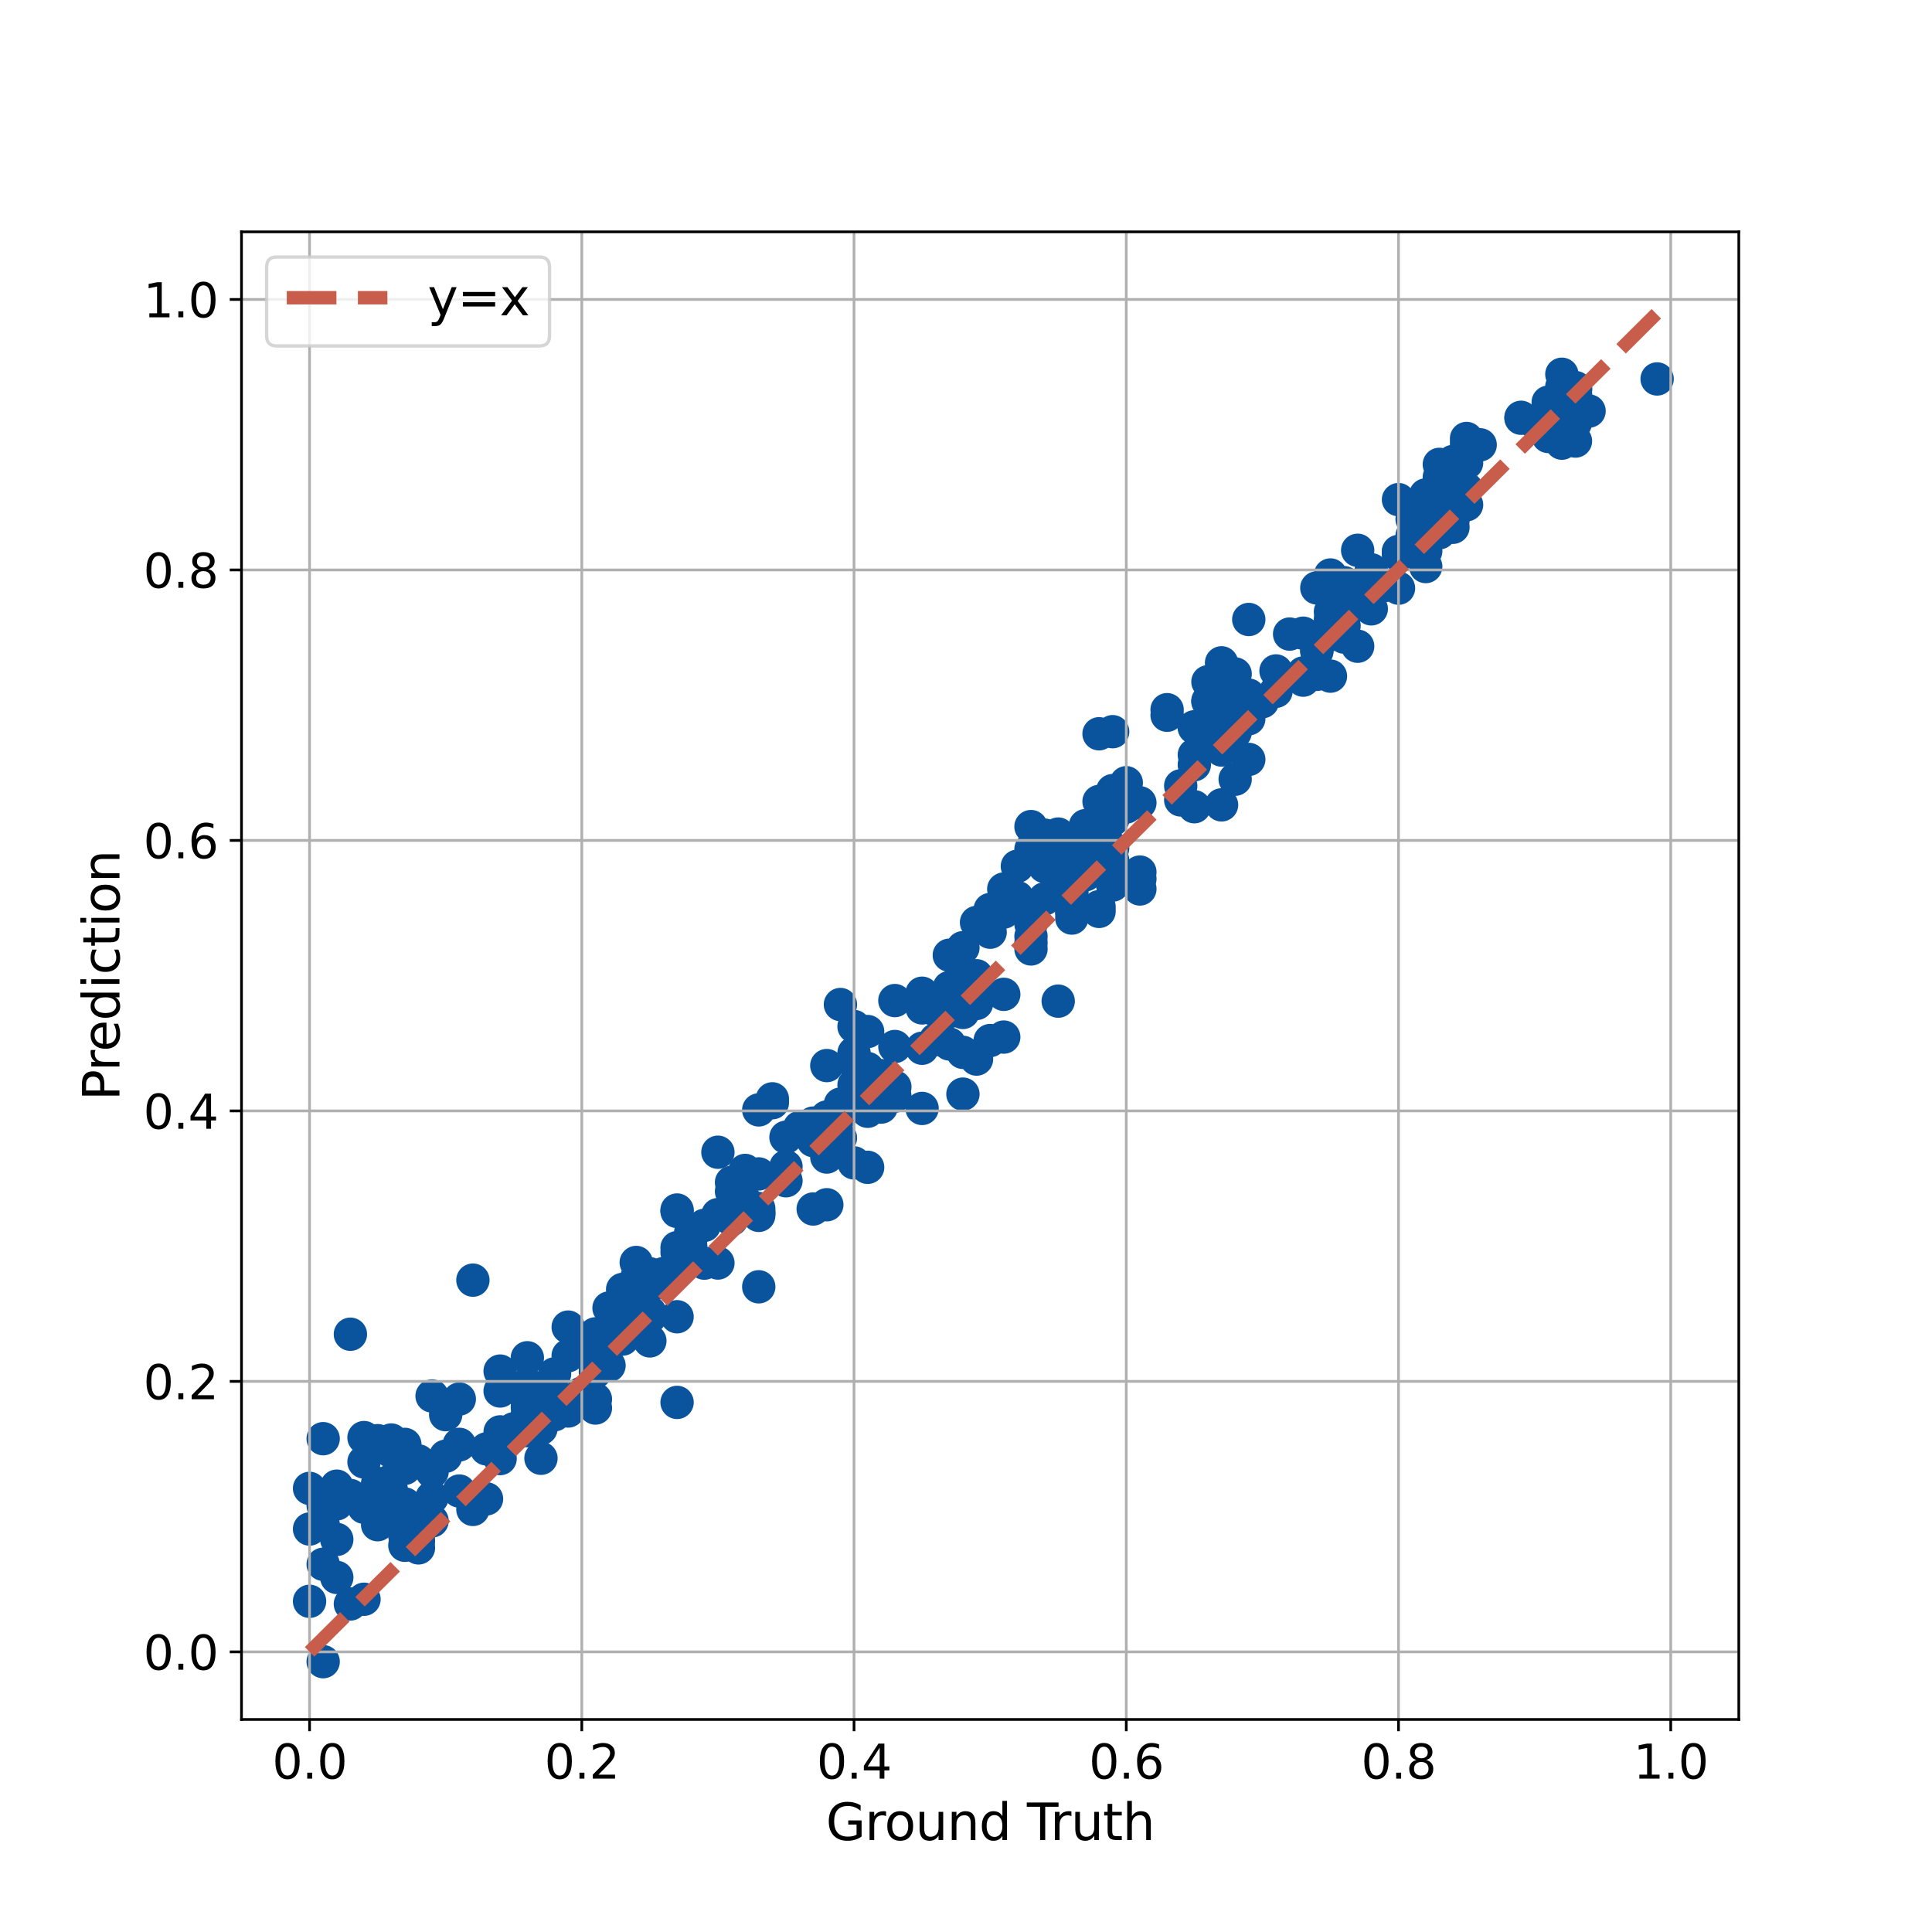 <?xml version="1.0" encoding="utf-8" standalone="no"?>
<!DOCTYPE svg PUBLIC "-//W3C//DTD SVG 1.1//EN"
  "http://www.w3.org/Graphics/SVG/1.1/DTD/svg11.dtd">
<svg xmlns:xlink="http://www.w3.org/1999/xlink" width="576pt" height="576pt" viewBox="0 0 576 576" xmlns="http://www.w3.org/2000/svg" version="1.1">
 <defs>
  <style type="text/css">*{stroke-linejoin: round; stroke-linecap: butt}</style>
 </defs>
 <g id="figure_1">
  <g id="patch_1">
   <path d="M 0 576 
L 576 576 
L 576 0 
L 0 0 
z
" style="fill: #ffffff"/>
  </g>
  <g id="axes_1">
   <g id="patch_2">
    <path d="M 72 512.64 
L 518.4 512.64 
L 518.4 69.12 
L 72 69.12 
z
" style="fill: #ffffff"/>
   </g>
   <g id="PathCollection_1">
    <defs>
     <path id="mb2dcd89bc7" d="M 0 4.472 
C 1.186 4.472 2.324 4.001 3.162 3.162 
C 4.001 2.324 4.472 1.186 4.472 0 
C 4.472 -1.186 4.001 -2.324 3.162 -3.162 
C 2.324 -4.001 1.186 -4.472 0 -4.472 
C -1.186 -4.472 -2.324 -4.001 -3.162 -3.162 
C -4.001 -2.324 -4.472 -1.186 -4.472 0 
C -4.472 1.186 -4.001 2.324 -3.162 3.162 
C -2.324 4.001 -1.186 4.472 0 4.472 
z
" style="stroke: #0a549e"/>
    </defs>
    <g clip-path="url(#p849a9dc31a)">
     <use xlink:href="#mb2dcd89bc7" x="335.782" y="240.597" style="fill: #0a549e; stroke: #0a549e"/>
     <use xlink:href="#mb2dcd89bc7" x="461.585" y="120.874" style="fill: #0a549e; stroke: #0a549e"/>
     <use xlink:href="#mb2dcd89bc7" x="291.142" y="299.173" style="fill: #0a549e; stroke: #0a549e"/>
     <use xlink:href="#mb2dcd89bc7" x="388.538" y="200.641" style="fill: #0a549e; stroke: #0a549e"/>
     <use xlink:href="#mb2dcd89bc7" x="408.829" y="169.865" style="fill: #0a549e; stroke: #0a549e"/>
     <use xlink:href="#mb2dcd89bc7" x="469.702" y="115.858" style="fill: #0a549e; stroke: #0a549e"/>
     <use xlink:href="#mb2dcd89bc7" x="197.804" y="379.719" style="fill: #0a549e; stroke: #0a549e"/>
     <use xlink:href="#mb2dcd89bc7" x="274.909" y="312.519" style="fill: #0a549e; stroke: #0a549e"/>
     <use xlink:href="#mb2dcd89bc7" x="299.258" y="296.446" style="fill: #0a549e; stroke: #0a549e"/>
     <use xlink:href="#mb2dcd89bc7" x="149.105" y="408.771" style="fill: #0a549e; stroke: #0a549e"/>
     <use xlink:href="#mb2dcd89bc7" x="433.178" y="142.795" style="fill: #0a549e; stroke: #0a549e"/>
     <use xlink:href="#mb2dcd89bc7" x="201.862" y="392.569" style="fill: #0a549e; stroke: #0a549e"/>
     <use xlink:href="#mb2dcd89bc7" x="356.073" y="216.951" style="fill: #0a549e; stroke: #0a549e"/>
     <use xlink:href="#mb2dcd89bc7" x="246.502" y="359.178" style="fill: #0a549e; stroke: #0a549e"/>
     <use xlink:href="#mb2dcd89bc7" x="429.12" y="158.839" style="fill: #0a549e; stroke: #0a549e"/>
     <use xlink:href="#mb2dcd89bc7" x="120.698" y="452.458" style="fill: #0a549e; stroke: #0a549e"/>
     <use xlink:href="#mb2dcd89bc7" x="372.305" y="207.249" style="fill: #0a549e; stroke: #0a549e"/>
     <use xlink:href="#mb2dcd89bc7" x="416.945" y="148.958" style="fill: #0a549e; stroke: #0a549e"/>
     <use xlink:href="#mb2dcd89bc7" x="100.407" y="443.081" style="fill: #0a549e; stroke: #0a549e"/>
     <use xlink:href="#mb2dcd89bc7" x="226.211" y="361.398" style="fill: #0a549e; stroke: #0a549e"/>
     <use xlink:href="#mb2dcd89bc7" x="120.698" y="437.762" style="fill: #0a549e; stroke: #0a549e"/>
     <use xlink:href="#mb2dcd89bc7" x="246.502" y="343.498" style="fill: #0a549e; stroke: #0a549e"/>
     <use xlink:href="#mb2dcd89bc7" x="226.211" y="349.987" style="fill: #0a549e; stroke: #0a549e"/>
     <use xlink:href="#mb2dcd89bc7" x="218.095" y="352.509" style="fill: #0a549e; stroke: #0a549e"/>
     <use xlink:href="#mb2dcd89bc7" x="145.047" y="446.866" style="fill: #0a549e; stroke: #0a549e"/>
     <use xlink:href="#mb2dcd89bc7" x="441.295" y="132.615" style="fill: #0a549e; stroke: #0a549e"/>
     <use xlink:href="#mb2dcd89bc7" x="177.513" y="407.779" style="fill: #0a549e; stroke: #0a549e"/>
     <use xlink:href="#mb2dcd89bc7" x="315.491" y="298.477" style="fill: #0a549e; stroke: #0a549e"/>
     <use xlink:href="#mb2dcd89bc7" x="404.771" y="175.961" style="fill: #0a549e; stroke: #0a549e"/>
     <use xlink:href="#mb2dcd89bc7" x="465.644" y="121.925" style="fill: #0a549e; stroke: #0a549e"/>
     <use xlink:href="#mb2dcd89bc7" x="465.644" y="126.987" style="fill: #0a549e; stroke: #0a549e"/>
     <use xlink:href="#mb2dcd89bc7" x="396.655" y="189.267" style="fill: #0a549e; stroke: #0a549e"/>
     <use xlink:href="#mb2dcd89bc7" x="319.549" y="255.917" style="fill: #0a549e; stroke: #0a549e"/>
     <use xlink:href="#mb2dcd89bc7" x="319.549" y="250.747" style="fill: #0a549e; stroke: #0a549e"/>
     <use xlink:href="#mb2dcd89bc7" x="469.702" y="117.506" style="fill: #0a549e; stroke: #0a549e"/>
     <use xlink:href="#mb2dcd89bc7" x="266.793" y="324.045" style="fill: #0a549e; stroke: #0a549e"/>
     <use xlink:href="#mb2dcd89bc7" x="396.655" y="177.76" style="fill: #0a549e; stroke: #0a549e"/>
     <use xlink:href="#mb2dcd89bc7" x="461.585" y="123.534" style="fill: #0a549e; stroke: #0a549e"/>
     <use xlink:href="#mb2dcd89bc7" x="396.655" y="182.403" style="fill: #0a549e; stroke: #0a549e"/>
     <use xlink:href="#mb2dcd89bc7" x="145.047" y="431.965" style="fill: #0a549e; stroke: #0a549e"/>
     <use xlink:href="#mb2dcd89bc7" x="189.687" y="385.787" style="fill: #0a549e; stroke: #0a549e"/>
     <use xlink:href="#mb2dcd89bc7" x="287.084" y="291.306" style="fill: #0a549e; stroke: #0a549e"/>
     <use xlink:href="#mb2dcd89bc7" x="222.153" y="348.948" style="fill: #0a549e; stroke: #0a549e"/>
     <use xlink:href="#mb2dcd89bc7" x="303.316" y="267.576" style="fill: #0a549e; stroke: #0a549e"/>
     <use xlink:href="#mb2dcd89bc7" x="258.676" y="320.091" style="fill: #0a549e; stroke: #0a549e"/>
     <use xlink:href="#mb2dcd89bc7" x="339.84" y="259.998" style="fill: #0a549e; stroke: #0a549e"/>
     <use xlink:href="#mb2dcd89bc7" x="161.28" y="416.703" style="fill: #0a549e; stroke: #0a549e"/>
     <use xlink:href="#mb2dcd89bc7" x="299.258" y="271.924" style="fill: #0a549e; stroke: #0a549e"/>
     <use xlink:href="#mb2dcd89bc7" x="185.629" y="384.422" style="fill: #0a549e; stroke: #0a549e"/>
     <use xlink:href="#mb2dcd89bc7" x="421.004" y="152.789" style="fill: #0a549e; stroke: #0a549e"/>
     <use xlink:href="#mb2dcd89bc7" x="201.862" y="361.175" style="fill: #0a549e; stroke: #0a549e"/>
     <use xlink:href="#mb2dcd89bc7" x="274.909" y="296.116" style="fill: #0a549e; stroke: #0a549e"/>
     <use xlink:href="#mb2dcd89bc7" x="384.48" y="189.039" style="fill: #0a549e; stroke: #0a549e"/>
     <use xlink:href="#mb2dcd89bc7" x="421.004" y="163.852" style="fill: #0a549e; stroke: #0a549e"/>
     <use xlink:href="#mb2dcd89bc7" x="408.829" y="173.662" style="fill: #0a549e; stroke: #0a549e"/>
     <use xlink:href="#mb2dcd89bc7" x="307.375" y="246.438" style="fill: #0a549e; stroke: #0a549e"/>
     <use xlink:href="#mb2dcd89bc7" x="124.756" y="451.231" style="fill: #0a549e; stroke: #0a549e"/>
     <use xlink:href="#mb2dcd89bc7" x="193.745" y="399.771" style="fill: #0a549e; stroke: #0a549e"/>
     <use xlink:href="#mb2dcd89bc7" x="189.687" y="376.39" style="fill: #0a549e; stroke: #0a549e"/>
     <use xlink:href="#mb2dcd89bc7" x="193.745" y="379.765" style="fill: #0a549e; stroke: #0a549e"/>
     <use xlink:href="#mb2dcd89bc7" x="327.665" y="238.953" style="fill: #0a549e; stroke: #0a549e"/>
     <use xlink:href="#mb2dcd89bc7" x="266.793" y="326.796" style="fill: #0a549e; stroke: #0a549e"/>
     <use xlink:href="#mb2dcd89bc7" x="315.491" y="249.15" style="fill: #0a549e; stroke: #0a549e"/>
     <use xlink:href="#mb2dcd89bc7" x="132.873" y="434.149" style="fill: #0a549e; stroke: #0a549e"/>
     <use xlink:href="#mb2dcd89bc7" x="400.713" y="189.937" style="fill: #0a549e; stroke: #0a549e"/>
     <use xlink:href="#mb2dcd89bc7" x="246.502" y="344.955" style="fill: #0a549e; stroke: #0a549e"/>
     <use xlink:href="#mb2dcd89bc7" x="181.571" y="389.962" style="fill: #0a549e; stroke: #0a549e"/>
     <use xlink:href="#mb2dcd89bc7" x="315.491" y="259.885" style="fill: #0a549e; stroke: #0a549e"/>
     <use xlink:href="#mb2dcd89bc7" x="469.702" y="126.024" style="fill: #0a549e; stroke: #0a549e"/>
     <use xlink:href="#mb2dcd89bc7" x="226.211" y="383.644" style="fill: #0a549e; stroke: #0a549e"/>
     <use xlink:href="#mb2dcd89bc7" x="433.178" y="137.595" style="fill: #0a549e; stroke: #0a549e"/>
     <use xlink:href="#mb2dcd89bc7" x="226.211" y="360.309" style="fill: #0a549e; stroke: #0a549e"/>
     <use xlink:href="#mb2dcd89bc7" x="315.491" y="248.663" style="fill: #0a549e; stroke: #0a549e"/>
     <use xlink:href="#mb2dcd89bc7" x="149.105" y="426.899" style="fill: #0a549e; stroke: #0a549e"/>
     <use xlink:href="#mb2dcd89bc7" x="364.189" y="223.609" style="fill: #0a549e; stroke: #0a549e"/>
     <use xlink:href="#mb2dcd89bc7" x="335.782" y="238.476" style="fill: #0a549e; stroke: #0a549e"/>
     <use xlink:href="#mb2dcd89bc7" x="112.582" y="442.246" style="fill: #0a549e; stroke: #0a549e"/>
     <use xlink:href="#mb2dcd89bc7" x="408.829" y="181.517" style="fill: #0a549e; stroke: #0a549e"/>
     <use xlink:href="#mb2dcd89bc7" x="331.724" y="252.839" style="fill: #0a549e; stroke: #0a549e"/>
     <use xlink:href="#mb2dcd89bc7" x="193.745" y="383.492" style="fill: #0a549e; stroke: #0a549e"/>
     <use xlink:href="#mb2dcd89bc7" x="392.596" y="193.913" style="fill: #0a549e; stroke: #0a549e"/>
     <use xlink:href="#mb2dcd89bc7" x="124.756" y="451.196" style="fill: #0a549e; stroke: #0a549e"/>
     <use xlink:href="#mb2dcd89bc7" x="453.469" y="124.415" style="fill: #0a549e; stroke: #0a549e"/>
     <use xlink:href="#mb2dcd89bc7" x="425.062" y="153.881" style="fill: #0a549e; stroke: #0a549e"/>
     <use xlink:href="#mb2dcd89bc7" x="425.062" y="147.562" style="fill: #0a549e; stroke: #0a549e"/>
     <use xlink:href="#mb2dcd89bc7" x="433.178" y="157.204" style="fill: #0a549e; stroke: #0a549e"/>
     <use xlink:href="#mb2dcd89bc7" x="136.931" y="444.535" style="fill: #0a549e; stroke: #0a549e"/>
     <use xlink:href="#mb2dcd89bc7" x="258.676" y="319.602" style="fill: #0a549e; stroke: #0a549e"/>
     <use xlink:href="#mb2dcd89bc7" x="120.698" y="448.388" style="fill: #0a549e; stroke: #0a549e"/>
     <use xlink:href="#mb2dcd89bc7" x="254.618" y="346.701" style="fill: #0a549e; stroke: #0a549e"/>
     <use xlink:href="#mb2dcd89bc7" x="327.665" y="246.403" style="fill: #0a549e; stroke: #0a549e"/>
     <use xlink:href="#mb2dcd89bc7" x="433.178" y="146.766" style="fill: #0a549e; stroke: #0a549e"/>
     <use xlink:href="#mb2dcd89bc7" x="372.305" y="214.285" style="fill: #0a549e; stroke: #0a549e"/>
     <use xlink:href="#mb2dcd89bc7" x="153.164" y="426.976" style="fill: #0a549e; stroke: #0a549e"/>
     <use xlink:href="#mb2dcd89bc7" x="278.967" y="309.935" style="fill: #0a549e; stroke: #0a549e"/>
     <use xlink:href="#mb2dcd89bc7" x="234.327" y="352.029" style="fill: #0a549e; stroke: #0a549e"/>
     <use xlink:href="#mb2dcd89bc7" x="380.422" y="200.03" style="fill: #0a549e; stroke: #0a549e"/>
     <use xlink:href="#mb2dcd89bc7" x="193.745" y="392.392" style="fill: #0a549e; stroke: #0a549e"/>
     <use xlink:href="#mb2dcd89bc7" x="433.178" y="143.165" style="fill: #0a549e; stroke: #0a549e"/>
     <use xlink:href="#mb2dcd89bc7" x="331.724" y="235.711" style="fill: #0a549e; stroke: #0a549e"/>
     <use xlink:href="#mb2dcd89bc7" x="169.396" y="395.655" style="fill: #0a549e; stroke: #0a549e"/>
     <use xlink:href="#mb2dcd89bc7" x="307.375" y="272.058" style="fill: #0a549e; stroke: #0a549e"/>
     <use xlink:href="#mb2dcd89bc7" x="153.164" y="425.969" style="fill: #0a549e; stroke: #0a549e"/>
     <use xlink:href="#mb2dcd89bc7" x="258.676" y="318.572" style="fill: #0a549e; stroke: #0a549e"/>
     <use xlink:href="#mb2dcd89bc7" x="319.549" y="271.817" style="fill: #0a549e; stroke: #0a549e"/>
     <use xlink:href="#mb2dcd89bc7" x="230.269" y="328.76" style="fill: #0a549e; stroke: #0a549e"/>
     <use xlink:href="#mb2dcd89bc7" x="433.178" y="145.941" style="fill: #0a549e; stroke: #0a549e"/>
     <use xlink:href="#mb2dcd89bc7" x="396.655" y="175.977" style="fill: #0a549e; stroke: #0a549e"/>
     <use xlink:href="#mb2dcd89bc7" x="226.211" y="330.901" style="fill: #0a549e; stroke: #0a549e"/>
     <use xlink:href="#mb2dcd89bc7" x="380.422" y="206.099" style="fill: #0a549e; stroke: #0a549e"/>
     <use xlink:href="#mb2dcd89bc7" x="214.036" y="362.13" style="fill: #0a549e; stroke: #0a549e"/>
     <use xlink:href="#mb2dcd89bc7" x="291.142" y="315.747" style="fill: #0a549e; stroke: #0a549e"/>
     <use xlink:href="#mb2dcd89bc7" x="364.189" y="197.615" style="fill: #0a549e; stroke: #0a549e"/>
     <use xlink:href="#mb2dcd89bc7" x="376.364" y="209.207" style="fill: #0a549e; stroke: #0a549e"/>
     <use xlink:href="#mb2dcd89bc7" x="157.222" y="419.493" style="fill: #0a549e; stroke: #0a549e"/>
     <use xlink:href="#mb2dcd89bc7" x="104.465" y="445.857" style="fill: #0a549e; stroke: #0a549e"/>
     <use xlink:href="#mb2dcd89bc7" x="96.349" y="428.926" style="fill: #0a549e; stroke: #0a549e"/>
     <use xlink:href="#mb2dcd89bc7" x="189.687" y="391.717" style="fill: #0a549e; stroke: #0a549e"/>
     <use xlink:href="#mb2dcd89bc7" x="469.702" y="119.655" style="fill: #0a549e; stroke: #0a549e"/>
     <use xlink:href="#mb2dcd89bc7" x="465.644" y="120.687" style="fill: #0a549e; stroke: #0a549e"/>
     <use xlink:href="#mb2dcd89bc7" x="331.724" y="256.506" style="fill: #0a549e; stroke: #0a549e"/>
     <use xlink:href="#mb2dcd89bc7" x="416.945" y="165.487" style="fill: #0a549e; stroke: #0a549e"/>
     <use xlink:href="#mb2dcd89bc7" x="246.502" y="343.712" style="fill: #0a549e; stroke: #0a549e"/>
     <use xlink:href="#mb2dcd89bc7" x="388.538" y="188.782" style="fill: #0a549e; stroke: #0a549e"/>
     <use xlink:href="#mb2dcd89bc7" x="258.676" y="348.021" style="fill: #0a549e; stroke: #0a549e"/>
     <use xlink:href="#mb2dcd89bc7" x="368.247" y="211.11" style="fill: #0a549e; stroke: #0a549e"/>
     <use xlink:href="#mb2dcd89bc7" x="185.629" y="399.227" style="fill: #0a549e; stroke: #0a549e"/>
     <use xlink:href="#mb2dcd89bc7" x="209.978" y="376.586" style="fill: #0a549e; stroke: #0a549e"/>
     <use xlink:href="#mb2dcd89bc7" x="254.618" y="323.48" style="fill: #0a549e; stroke: #0a549e"/>
     <use xlink:href="#mb2dcd89bc7" x="157.222" y="426.531" style="fill: #0a549e; stroke: #0a549e"/>
     <use xlink:href="#mb2dcd89bc7" x="132.873" y="421.765" style="fill: #0a549e; stroke: #0a549e"/>
     <use xlink:href="#mb2dcd89bc7" x="364.189" y="221.405" style="fill: #0a549e; stroke: #0a549e"/>
     <use xlink:href="#mb2dcd89bc7" x="140.989" y="450.016" style="fill: #0a549e; stroke: #0a549e"/>
     <use xlink:href="#mb2dcd89bc7" x="120.698" y="457.817" style="fill: #0a549e; stroke: #0a549e"/>
     <use xlink:href="#mb2dcd89bc7" x="140.989" y="381.658" style="fill: #0a549e; stroke: #0a549e"/>
     <use xlink:href="#mb2dcd89bc7" x="124.756" y="435.556" style="fill: #0a549e; stroke: #0a549e"/>
     <use xlink:href="#mb2dcd89bc7" x="425.062" y="156.077" style="fill: #0a549e; stroke: #0a549e"/>
     <use xlink:href="#mb2dcd89bc7" x="368.247" y="200.927" style="fill: #0a549e; stroke: #0a549e"/>
     <use xlink:href="#mb2dcd89bc7" x="157.222" y="412.655" style="fill: #0a549e; stroke: #0a549e"/>
     <use xlink:href="#mb2dcd89bc7" x="201.862" y="373.363" style="fill: #0a549e; stroke: #0a549e"/>
     <use xlink:href="#mb2dcd89bc7" x="400.713" y="179.109" style="fill: #0a549e; stroke: #0a549e"/>
     <use xlink:href="#mb2dcd89bc7" x="331.724" y="244.386" style="fill: #0a549e; stroke: #0a549e"/>
     <use xlink:href="#mb2dcd89bc7" x="465.644" y="125.97" style="fill: #0a549e; stroke: #0a549e"/>
     <use xlink:href="#mb2dcd89bc7" x="404.771" y="192.663" style="fill: #0a549e; stroke: #0a549e"/>
     <use xlink:href="#mb2dcd89bc7" x="201.862" y="371.97" style="fill: #0a549e; stroke: #0a549e"/>
     <use xlink:href="#mb2dcd89bc7" x="461.585" y="126.38" style="fill: #0a549e; stroke: #0a549e"/>
     <use xlink:href="#mb2dcd89bc7" x="429.12" y="148.072" style="fill: #0a549e; stroke: #0a549e"/>
     <use xlink:href="#mb2dcd89bc7" x="319.549" y="266.141" style="fill: #0a549e; stroke: #0a549e"/>
     <use xlink:href="#mb2dcd89bc7" x="266.793" y="312.006" style="fill: #0a549e; stroke: #0a549e"/>
     <use xlink:href="#mb2dcd89bc7" x="372.305" y="226.41" style="fill: #0a549e; stroke: #0a549e"/>
     <use xlink:href="#mb2dcd89bc7" x="437.236" y="138.012" style="fill: #0a549e; stroke: #0a549e"/>
     <use xlink:href="#mb2dcd89bc7" x="331.724" y="218.144" style="fill: #0a549e; stroke: #0a549e"/>
     <use xlink:href="#mb2dcd89bc7" x="356.073" y="225.065" style="fill: #0a549e; stroke: #0a549e"/>
     <use xlink:href="#mb2dcd89bc7" x="128.815" y="453.436" style="fill: #0a549e; stroke: #0a549e"/>
     <use xlink:href="#mb2dcd89bc7" x="323.607" y="254.366" style="fill: #0a549e; stroke: #0a549e"/>
     <use xlink:href="#mb2dcd89bc7" x="360.131" y="209.154" style="fill: #0a549e; stroke: #0a549e"/>
     <use xlink:href="#mb2dcd89bc7" x="291.142" y="290.907" style="fill: #0a549e; stroke: #0a549e"/>
     <use xlink:href="#mb2dcd89bc7" x="396.655" y="171.426" style="fill: #0a549e; stroke: #0a549e"/>
     <use xlink:href="#mb2dcd89bc7" x="319.549" y="258.952" style="fill: #0a549e; stroke: #0a549e"/>
     <use xlink:href="#mb2dcd89bc7" x="331.724" y="263.874" style="fill: #0a549e; stroke: #0a549e"/>
     <use xlink:href="#mb2dcd89bc7" x="258.676" y="307.541" style="fill: #0a549e; stroke: #0a549e"/>
     <use xlink:href="#mb2dcd89bc7" x="157.222" y="414.849" style="fill: #0a549e; stroke: #0a549e"/>
     <use xlink:href="#mb2dcd89bc7" x="433.178" y="155.203" style="fill: #0a549e; stroke: #0a549e"/>
     <use xlink:href="#mb2dcd89bc7" x="120.698" y="430.63" style="fill: #0a549e; stroke: #0a549e"/>
     <use xlink:href="#mb2dcd89bc7" x="404.771" y="174.531" style="fill: #0a549e; stroke: #0a549e"/>
     <use xlink:href="#mb2dcd89bc7" x="416.945" y="164.413" style="fill: #0a549e; stroke: #0a549e"/>
     <use xlink:href="#mb2dcd89bc7" x="157.222" y="418.081" style="fill: #0a549e; stroke: #0a549e"/>
     <use xlink:href="#mb2dcd89bc7" x="128.815" y="446.445" style="fill: #0a549e; stroke: #0a549e"/>
     <use xlink:href="#mb2dcd89bc7" x="400.713" y="176.55" style="fill: #0a549e; stroke: #0a549e"/>
     <use xlink:href="#mb2dcd89bc7" x="469.702" y="115.555" style="fill: #0a549e; stroke: #0a549e"/>
     <use xlink:href="#mb2dcd89bc7" x="368.247" y="232.314" style="fill: #0a549e; stroke: #0a549e"/>
     <use xlink:href="#mb2dcd89bc7" x="360.131" y="203.264" style="fill: #0a549e; stroke: #0a549e"/>
     <use xlink:href="#mb2dcd89bc7" x="469.702" y="122.559" style="fill: #0a549e; stroke: #0a549e"/>
     <use xlink:href="#mb2dcd89bc7" x="230.269" y="327.602" style="fill: #0a549e; stroke: #0a549e"/>
     <use xlink:href="#mb2dcd89bc7" x="307.375" y="279.164" style="fill: #0a549e; stroke: #0a549e"/>
     <use xlink:href="#mb2dcd89bc7" x="416.945" y="164.541" style="fill: #0a549e; stroke: #0a549e"/>
     <use xlink:href="#mb2dcd89bc7" x="177.513" y="399.626" style="fill: #0a549e; stroke: #0a549e"/>
     <use xlink:href="#mb2dcd89bc7" x="214.036" y="343.524" style="fill: #0a549e; stroke: #0a549e"/>
     <use xlink:href="#mb2dcd89bc7" x="283.025" y="299.771" style="fill: #0a549e; stroke: #0a549e"/>
     <use xlink:href="#mb2dcd89bc7" x="295.2" y="277.92" style="fill: #0a549e; stroke: #0a549e"/>
     <use xlink:href="#mb2dcd89bc7" x="274.909" y="300.496" style="fill: #0a549e; stroke: #0a549e"/>
     <use xlink:href="#mb2dcd89bc7" x="189.687" y="381.312" style="fill: #0a549e; stroke: #0a549e"/>
     <use xlink:href="#mb2dcd89bc7" x="283.025" y="284.788" style="fill: #0a549e; stroke: #0a549e"/>
     <use xlink:href="#mb2dcd89bc7" x="283.025" y="299.286" style="fill: #0a549e; stroke: #0a549e"/>
     <use xlink:href="#mb2dcd89bc7" x="392.596" y="191.188" style="fill: #0a549e; stroke: #0a549e"/>
     <use xlink:href="#mb2dcd89bc7" x="287.084" y="313.746" style="fill: #0a549e; stroke: #0a549e"/>
     <use xlink:href="#mb2dcd89bc7" x="372.305" y="211.862" style="fill: #0a549e; stroke: #0a549e"/>
     <use xlink:href="#mb2dcd89bc7" x="347.956" y="213.24" style="fill: #0a549e; stroke: #0a549e"/>
     <use xlink:href="#mb2dcd89bc7" x="234.327" y="347.795" style="fill: #0a549e; stroke: #0a549e"/>
     <use xlink:href="#mb2dcd89bc7" x="299.258" y="265.058" style="fill: #0a549e; stroke: #0a549e"/>
     <use xlink:href="#mb2dcd89bc7" x="205.92" y="369.485" style="fill: #0a549e; stroke: #0a549e"/>
     <use xlink:href="#mb2dcd89bc7" x="274.909" y="330.465" style="fill: #0a549e; stroke: #0a549e"/>
     <use xlink:href="#mb2dcd89bc7" x="242.444" y="360.446" style="fill: #0a549e; stroke: #0a549e"/>
     <use xlink:href="#mb2dcd89bc7" x="323.607" y="260.804" style="fill: #0a549e; stroke: #0a549e"/>
     <use xlink:href="#mb2dcd89bc7" x="120.698" y="434.635" style="fill: #0a549e; stroke: #0a549e"/>
     <use xlink:href="#mb2dcd89bc7" x="218.095" y="363.603" style="fill: #0a549e; stroke: #0a549e"/>
     <use xlink:href="#mb2dcd89bc7" x="319.549" y="272.025" style="fill: #0a549e; stroke: #0a549e"/>
     <use xlink:href="#mb2dcd89bc7" x="205.92" y="367.474" style="fill: #0a549e; stroke: #0a549e"/>
     <use xlink:href="#mb2dcd89bc7" x="157.222" y="421.762" style="fill: #0a549e; stroke: #0a549e"/>
     <use xlink:href="#mb2dcd89bc7" x="339.84" y="239.34" style="fill: #0a549e; stroke: #0a549e"/>
     <use xlink:href="#mb2dcd89bc7" x="400.713" y="173.712" style="fill: #0a549e; stroke: #0a549e"/>
     <use xlink:href="#mb2dcd89bc7" x="193.745" y="391.823" style="fill: #0a549e; stroke: #0a549e"/>
     <use xlink:href="#mb2dcd89bc7" x="201.862" y="360.75" style="fill: #0a549e; stroke: #0a549e"/>
     <use xlink:href="#mb2dcd89bc7" x="356.073" y="216.682" style="fill: #0a549e; stroke: #0a549e"/>
     <use xlink:href="#mb2dcd89bc7" x="315.491" y="259.893" style="fill: #0a549e; stroke: #0a549e"/>
     <use xlink:href="#mb2dcd89bc7" x="214.036" y="376.549" style="fill: #0a549e; stroke: #0a549e"/>
     <use xlink:href="#mb2dcd89bc7" x="461.585" y="130.125" style="fill: #0a549e; stroke: #0a549e"/>
     <use xlink:href="#mb2dcd89bc7" x="116.64" y="441.382" style="fill: #0a549e; stroke: #0a549e"/>
     <use xlink:href="#mb2dcd89bc7" x="425.062" y="152.871" style="fill: #0a549e; stroke: #0a549e"/>
     <use xlink:href="#mb2dcd89bc7" x="307.375" y="282.913" style="fill: #0a549e; stroke: #0a549e"/>
     <use xlink:href="#mb2dcd89bc7" x="205.92" y="369.481" style="fill: #0a549e; stroke: #0a549e"/>
     <use xlink:href="#mb2dcd89bc7" x="161.28" y="425.894" style="fill: #0a549e; stroke: #0a549e"/>
     <use xlink:href="#mb2dcd89bc7" x="339.84" y="265.033" style="fill: #0a549e; stroke: #0a549e"/>
     <use xlink:href="#mb2dcd89bc7" x="238.385" y="337.185" style="fill: #0a549e; stroke: #0a549e"/>
     <use xlink:href="#mb2dcd89bc7" x="465.644" y="122.025" style="fill: #0a549e; stroke: #0a549e"/>
     <use xlink:href="#mb2dcd89bc7" x="169.396" y="417.621" style="fill: #0a549e; stroke: #0a549e"/>
     <use xlink:href="#mb2dcd89bc7" x="96.349" y="454.541" style="fill: #0a549e; stroke: #0a549e"/>
     <use xlink:href="#mb2dcd89bc7" x="161.28" y="434.762" style="fill: #0a549e; stroke: #0a549e"/>
     <use xlink:href="#mb2dcd89bc7" x="283.025" y="311.238" style="fill: #0a549e; stroke: #0a549e"/>
     <use xlink:href="#mb2dcd89bc7" x="473.76" y="122.546" style="fill: #0a549e; stroke: #0a549e"/>
     <use xlink:href="#mb2dcd89bc7" x="193.745" y="392.667" style="fill: #0a549e; stroke: #0a549e"/>
     <use xlink:href="#mb2dcd89bc7" x="364.189" y="221.294" style="fill: #0a549e; stroke: #0a549e"/>
     <use xlink:href="#mb2dcd89bc7" x="400.713" y="175.21" style="fill: #0a549e; stroke: #0a549e"/>
     <use xlink:href="#mb2dcd89bc7" x="112.582" y="454.566" style="fill: #0a549e; stroke: #0a549e"/>
     <use xlink:href="#mb2dcd89bc7" x="226.211" y="361.662" style="fill: #0a549e; stroke: #0a549e"/>
     <use xlink:href="#mb2dcd89bc7" x="352.015" y="234.29" style="fill: #0a549e; stroke: #0a549e"/>
     <use xlink:href="#mb2dcd89bc7" x="433.178" y="144.301" style="fill: #0a549e; stroke: #0a549e"/>
     <use xlink:href="#mb2dcd89bc7" x="266.793" y="298.308" style="fill: #0a549e; stroke: #0a549e"/>
     <use xlink:href="#mb2dcd89bc7" x="465.644" y="115.259" style="fill: #0a549e; stroke: #0a549e"/>
     <use xlink:href="#mb2dcd89bc7" x="287.084" y="326.197" style="fill: #0a549e; stroke: #0a549e"/>
     <use xlink:href="#mb2dcd89bc7" x="262.735" y="327.601" style="fill: #0a549e; stroke: #0a549e"/>
     <use xlink:href="#mb2dcd89bc7" x="356.073" y="240.512" style="fill: #0a549e; stroke: #0a549e"/>
     <use xlink:href="#mb2dcd89bc7" x="392.596" y="191.964" style="fill: #0a549e; stroke: #0a549e"/>
     <use xlink:href="#mb2dcd89bc7" x="278.967" y="297.984" style="fill: #0a549e; stroke: #0a549e"/>
     <use xlink:href="#mb2dcd89bc7" x="461.585" y="123.901" style="fill: #0a549e; stroke: #0a549e"/>
     <use xlink:href="#mb2dcd89bc7" x="283.025" y="301.619" style="fill: #0a549e; stroke: #0a549e"/>
     <use xlink:href="#mb2dcd89bc7" x="396.655" y="201.58" style="fill: #0a549e; stroke: #0a549e"/>
     <use xlink:href="#mb2dcd89bc7" x="323.607" y="249.19" style="fill: #0a549e; stroke: #0a549e"/>
     <use xlink:href="#mb2dcd89bc7" x="465.644" y="119.712" style="fill: #0a549e; stroke: #0a549e"/>
     <use xlink:href="#mb2dcd89bc7" x="429.12" y="138.45" style="fill: #0a549e; stroke: #0a549e"/>
     <use xlink:href="#mb2dcd89bc7" x="323.607" y="255.314" style="fill: #0a549e; stroke: #0a549e"/>
     <use xlink:href="#mb2dcd89bc7" x="242.444" y="334.833" style="fill: #0a549e; stroke: #0a549e"/>
     <use xlink:href="#mb2dcd89bc7" x="331.724" y="237.422" style="fill: #0a549e; stroke: #0a549e"/>
     <use xlink:href="#mb2dcd89bc7" x="465.644" y="124.972" style="fill: #0a549e; stroke: #0a549e"/>
     <use xlink:href="#mb2dcd89bc7" x="429.12" y="158.326" style="fill: #0a549e; stroke: #0a549e"/>
     <use xlink:href="#mb2dcd89bc7" x="136.931" y="417.109" style="fill: #0a549e; stroke: #0a549e"/>
     <use xlink:href="#mb2dcd89bc7" x="120.698" y="460.708" style="fill: #0a549e; stroke: #0a549e"/>
     <use xlink:href="#mb2dcd89bc7" x="254.618" y="313.933" style="fill: #0a549e; stroke: #0a549e"/>
     <use xlink:href="#mb2dcd89bc7" x="124.756" y="459.421" style="fill: #0a549e; stroke: #0a549e"/>
     <use xlink:href="#mb2dcd89bc7" x="412.887" y="174.549" style="fill: #0a549e; stroke: #0a549e"/>
     <use xlink:href="#mb2dcd89bc7" x="181.571" y="401.337" style="fill: #0a549e; stroke: #0a549e"/>
     <use xlink:href="#mb2dcd89bc7" x="157.222" y="404.8" style="fill: #0a549e; stroke: #0a549e"/>
     <use xlink:href="#mb2dcd89bc7" x="262.735" y="330.054" style="fill: #0a549e; stroke: #0a549e"/>
     <use xlink:href="#mb2dcd89bc7" x="469.702" y="121.451" style="fill: #0a549e; stroke: #0a549e"/>
     <use xlink:href="#mb2dcd89bc7" x="429.12" y="142.282" style="fill: #0a549e; stroke: #0a549e"/>
     <use xlink:href="#mb2dcd89bc7" x="291.142" y="292.158" style="fill: #0a549e; stroke: #0a549e"/>
     <use xlink:href="#mb2dcd89bc7" x="392.596" y="175.275" style="fill: #0a549e; stroke: #0a549e"/>
     <use xlink:href="#mb2dcd89bc7" x="392.596" y="201.045" style="fill: #0a549e; stroke: #0a549e"/>
     <use xlink:href="#mb2dcd89bc7" x="128.815" y="438.791" style="fill: #0a549e; stroke: #0a549e"/>
     <use xlink:href="#mb2dcd89bc7" x="246.502" y="317.685" style="fill: #0a549e; stroke: #0a549e"/>
     <use xlink:href="#mb2dcd89bc7" x="108.524" y="476.797" style="fill: #0a549e; stroke: #0a549e"/>
     <use xlink:href="#mb2dcd89bc7" x="96.349" y="448.831" style="fill: #0a549e; stroke: #0a549e"/>
     <use xlink:href="#mb2dcd89bc7" x="327.665" y="218.765" style="fill: #0a549e; stroke: #0a549e"/>
     <use xlink:href="#mb2dcd89bc7" x="181.571" y="407.103" style="fill: #0a549e; stroke: #0a549e"/>
     <use xlink:href="#mb2dcd89bc7" x="283.025" y="294.422" style="fill: #0a549e; stroke: #0a549e"/>
     <use xlink:href="#mb2dcd89bc7" x="368.247" y="205.73" style="fill: #0a549e; stroke: #0a549e"/>
     <use xlink:href="#mb2dcd89bc7" x="327.665" y="270.318" style="fill: #0a549e; stroke: #0a549e"/>
     <use xlink:href="#mb2dcd89bc7" x="331.724" y="244.026" style="fill: #0a549e; stroke: #0a549e"/>
     <use xlink:href="#mb2dcd89bc7" x="116.64" y="447.799" style="fill: #0a549e; stroke: #0a549e"/>
     <use xlink:href="#mb2dcd89bc7" x="205.92" y="369.411" style="fill: #0a549e; stroke: #0a549e"/>
     <use xlink:href="#mb2dcd89bc7" x="100.407" y="470.286" style="fill: #0a549e; stroke: #0a549e"/>
     <use xlink:href="#mb2dcd89bc7" x="425.062" y="168.91" style="fill: #0a549e; stroke: #0a549e"/>
     <use xlink:href="#mb2dcd89bc7" x="116.64" y="444.015" style="fill: #0a549e; stroke: #0a549e"/>
     <use xlink:href="#mb2dcd89bc7" x="242.444" y="340.06" style="fill: #0a549e; stroke: #0a549e"/>
     <use xlink:href="#mb2dcd89bc7" x="437.236" y="130.729" style="fill: #0a549e; stroke: #0a549e"/>
     <use xlink:href="#mb2dcd89bc7" x="149.105" y="414.706" style="fill: #0a549e; stroke: #0a549e"/>
     <use xlink:href="#mb2dcd89bc7" x="400.713" y="186.576" style="fill: #0a549e; stroke: #0a549e"/>
     <use xlink:href="#mb2dcd89bc7" x="311.433" y="248.987" style="fill: #0a549e; stroke: #0a549e"/>
     <use xlink:href="#mb2dcd89bc7" x="425.062" y="164.307" style="fill: #0a549e; stroke: #0a549e"/>
     <use xlink:href="#mb2dcd89bc7" x="92.291" y="455.857" style="fill: #0a549e; stroke: #0a549e"/>
     <use xlink:href="#mb2dcd89bc7" x="400.713" y="183.943" style="fill: #0a549e; stroke: #0a549e"/>
     <use xlink:href="#mb2dcd89bc7" x="311.433" y="258.342" style="fill: #0a549e; stroke: #0a549e"/>
     <use xlink:href="#mb2dcd89bc7" x="185.629" y="394.104" style="fill: #0a549e; stroke: #0a549e"/>
     <use xlink:href="#mb2dcd89bc7" x="356.073" y="227.992" style="fill: #0a549e; stroke: #0a549e"/>
     <use xlink:href="#mb2dcd89bc7" x="299.258" y="309.19" style="fill: #0a549e; stroke: #0a549e"/>
     <use xlink:href="#mb2dcd89bc7" x="311.433" y="251.21" style="fill: #0a549e; stroke: #0a549e"/>
     <use xlink:href="#mb2dcd89bc7" x="437.236" y="132.222" style="fill: #0a549e; stroke: #0a549e"/>
     <use xlink:href="#mb2dcd89bc7" x="250.56" y="299.484" style="fill: #0a549e; stroke: #0a549e"/>
     <use xlink:href="#mb2dcd89bc7" x="173.455" y="415.361" style="fill: #0a549e; stroke: #0a549e"/>
     <use xlink:href="#mb2dcd89bc7" x="311.433" y="267.975" style="fill: #0a549e; stroke: #0a549e"/>
     <use xlink:href="#mb2dcd89bc7" x="92.291" y="477.403" style="fill: #0a549e; stroke: #0a549e"/>
     <use xlink:href="#mb2dcd89bc7" x="307.375" y="253.186" style="fill: #0a549e; stroke: #0a549e"/>
     <use xlink:href="#mb2dcd89bc7" x="140.989" y="446.404" style="fill: #0a549e; stroke: #0a549e"/>
     <use xlink:href="#mb2dcd89bc7" x="429.12" y="151.641" style="fill: #0a549e; stroke: #0a549e"/>
     <use xlink:href="#mb2dcd89bc7" x="124.756" y="461.479" style="fill: #0a549e; stroke: #0a549e"/>
     <use xlink:href="#mb2dcd89bc7" x="169.396" y="404.18" style="fill: #0a549e; stroke: #0a549e"/>
     <use xlink:href="#mb2dcd89bc7" x="96.349" y="466.367" style="fill: #0a549e; stroke: #0a549e"/>
     <use xlink:href="#mb2dcd89bc7" x="416.945" y="175.351" style="fill: #0a549e; stroke: #0a549e"/>
     <use xlink:href="#mb2dcd89bc7" x="352.015" y="238.49" style="fill: #0a549e; stroke: #0a549e"/>
     <use xlink:href="#mb2dcd89bc7" x="116.64" y="448.711" style="fill: #0a549e; stroke: #0a549e"/>
     <use xlink:href="#mb2dcd89bc7" x="368.247" y="208.595" style="fill: #0a549e; stroke: #0a549e"/>
     <use xlink:href="#mb2dcd89bc7" x="400.713" y="178.832" style="fill: #0a549e; stroke: #0a549e"/>
     <use xlink:href="#mb2dcd89bc7" x="469.702" y="116.388" style="fill: #0a549e; stroke: #0a549e"/>
     <use xlink:href="#mb2dcd89bc7" x="347.956" y="211.584" style="fill: #0a549e; stroke: #0a549e"/>
     <use xlink:href="#mb2dcd89bc7" x="177.513" y="419.784" style="fill: #0a549e; stroke: #0a549e"/>
     <use xlink:href="#mb2dcd89bc7" x="124.756" y="456.61" style="fill: #0a549e; stroke: #0a549e"/>
     <use xlink:href="#mb2dcd89bc7" x="433.178" y="151.135" style="fill: #0a549e; stroke: #0a549e"/>
     <use xlink:href="#mb2dcd89bc7" x="120.698" y="432.306" style="fill: #0a549e; stroke: #0a549e"/>
     <use xlink:href="#mb2dcd89bc7" x="104.465" y="397.784" style="fill: #0a549e; stroke: #0a549e"/>
     <use xlink:href="#mb2dcd89bc7" x="177.513" y="397.671" style="fill: #0a549e; stroke: #0a549e"/>
     <use xlink:href="#mb2dcd89bc7" x="291.142" y="294.953" style="fill: #0a549e; stroke: #0a549e"/>
     <use xlink:href="#mb2dcd89bc7" x="303.316" y="258.259" style="fill: #0a549e; stroke: #0a549e"/>
     <use xlink:href="#mb2dcd89bc7" x="469.702" y="118.137" style="fill: #0a549e; stroke: #0a549e"/>
     <use xlink:href="#mb2dcd89bc7" x="124.756" y="457.452" style="fill: #0a549e; stroke: #0a549e"/>
     <use xlink:href="#mb2dcd89bc7" x="287.084" y="282.548" style="fill: #0a549e; stroke: #0a549e"/>
     <use xlink:href="#mb2dcd89bc7" x="250.56" y="332.446" style="fill: #0a549e; stroke: #0a549e"/>
     <use xlink:href="#mb2dcd89bc7" x="295.2" y="271.158" style="fill: #0a549e; stroke: #0a549e"/>
     <use xlink:href="#mb2dcd89bc7" x="287.084" y="301.853" style="fill: #0a549e; stroke: #0a549e"/>
     <use xlink:href="#mb2dcd89bc7" x="218.095" y="355.2" style="fill: #0a549e; stroke: #0a549e"/>
     <use xlink:href="#mb2dcd89bc7" x="250.56" y="329.178" style="fill: #0a549e; stroke: #0a549e"/>
     <use xlink:href="#mb2dcd89bc7" x="400.713" y="181.332" style="fill: #0a549e; stroke: #0a549e"/>
     <use xlink:href="#mb2dcd89bc7" x="295.2" y="271.744" style="fill: #0a549e; stroke: #0a549e"/>
     <use xlink:href="#mb2dcd89bc7" x="433.178" y="145.073" style="fill: #0a549e; stroke: #0a549e"/>
     <use xlink:href="#mb2dcd89bc7" x="465.644" y="118.457" style="fill: #0a549e; stroke: #0a549e"/>
     <use xlink:href="#mb2dcd89bc7" x="92.291" y="443.741" style="fill: #0a549e; stroke: #0a549e"/>
     <use xlink:href="#mb2dcd89bc7" x="254.618" y="316.937" style="fill: #0a549e; stroke: #0a549e"/>
     <use xlink:href="#mb2dcd89bc7" x="177.513" y="409.045" style="fill: #0a549e; stroke: #0a549e"/>
     <use xlink:href="#mb2dcd89bc7" x="404.771" y="164.061" style="fill: #0a549e; stroke: #0a549e"/>
     <use xlink:href="#mb2dcd89bc7" x="339.84" y="262.012" style="fill: #0a549e; stroke: #0a549e"/>
     <use xlink:href="#mb2dcd89bc7" x="494.051" y="112.977" style="fill: #0a549e; stroke: #0a549e"/>
     <use xlink:href="#mb2dcd89bc7" x="323.607" y="246.156" style="fill: #0a549e; stroke: #0a549e"/>
     <use xlink:href="#mb2dcd89bc7" x="177.513" y="417.14" style="fill: #0a549e; stroke: #0a549e"/>
     <use xlink:href="#mb2dcd89bc7" x="360.131" y="215.814" style="fill: #0a549e; stroke: #0a549e"/>
     <use xlink:href="#mb2dcd89bc7" x="136.931" y="430.615" style="fill: #0a549e; stroke: #0a549e"/>
     <use xlink:href="#mb2dcd89bc7" x="465.644" y="132.126" style="fill: #0a549e; stroke: #0a549e"/>
     <use xlink:href="#mb2dcd89bc7" x="388.538" y="202.775" style="fill: #0a549e; stroke: #0a549e"/>
     <use xlink:href="#mb2dcd89bc7" x="368.247" y="213.573" style="fill: #0a549e; stroke: #0a549e"/>
     <use xlink:href="#mb2dcd89bc7" x="372.305" y="184.691" style="fill: #0a549e; stroke: #0a549e"/>
     <use xlink:href="#mb2dcd89bc7" x="457.527" y="125.878" style="fill: #0a549e; stroke: #0a549e"/>
     <use xlink:href="#mb2dcd89bc7" x="205.92" y="371.405" style="fill: #0a549e; stroke: #0a549e"/>
     <use xlink:href="#mb2dcd89bc7" x="421.004" y="154.783" style="fill: #0a549e; stroke: #0a549e"/>
     <use xlink:href="#mb2dcd89bc7" x="368.247" y="210.165" style="fill: #0a549e; stroke: #0a549e"/>
     <use xlink:href="#mb2dcd89bc7" x="258.676" y="331.311" style="fill: #0a549e; stroke: #0a549e"/>
     <use xlink:href="#mb2dcd89bc7" x="246.502" y="333.013" style="fill: #0a549e; stroke: #0a549e"/>
     <use xlink:href="#mb2dcd89bc7" x="364.189" y="209.882" style="fill: #0a549e; stroke: #0a549e"/>
     <use xlink:href="#mb2dcd89bc7" x="165.338" y="415.615" style="fill: #0a549e; stroke: #0a549e"/>
     <use xlink:href="#mb2dcd89bc7" x="185.629" y="397.21" style="fill: #0a549e; stroke: #0a549e"/>
     <use xlink:href="#mb2dcd89bc7" x="238.385" y="336.136" style="fill: #0a549e; stroke: #0a549e"/>
     <use xlink:href="#mb2dcd89bc7" x="254.618" y="306.045" style="fill: #0a549e; stroke: #0a549e"/>
     <use xlink:href="#mb2dcd89bc7" x="396.655" y="184.622" style="fill: #0a549e; stroke: #0a549e"/>
     <use xlink:href="#mb2dcd89bc7" x="177.513" y="403.632" style="fill: #0a549e; stroke: #0a549e"/>
     <use xlink:href="#mb2dcd89bc7" x="100.407" y="448.352" style="fill: #0a549e; stroke: #0a549e"/>
     <use xlink:href="#mb2dcd89bc7" x="465.644" y="126.945" style="fill: #0a549e; stroke: #0a549e"/>
     <use xlink:href="#mb2dcd89bc7" x="278.967" y="301.211" style="fill: #0a549e; stroke: #0a549e"/>
     <use xlink:href="#mb2dcd89bc7" x="364.189" y="215.781" style="fill: #0a549e; stroke: #0a549e"/>
     <use xlink:href="#mb2dcd89bc7" x="335.782" y="233.357" style="fill: #0a549e; stroke: #0a549e"/>
     <use xlink:href="#mb2dcd89bc7" x="392.596" y="191.493" style="fill: #0a549e; stroke: #0a549e"/>
     <use xlink:href="#mb2dcd89bc7" x="291.142" y="294.873" style="fill: #0a549e; stroke: #0a549e"/>
     <use xlink:href="#mb2dcd89bc7" x="307.375" y="281.072" style="fill: #0a549e; stroke: #0a549e"/>
     <use xlink:href="#mb2dcd89bc7" x="319.549" y="273.707" style="fill: #0a549e; stroke: #0a549e"/>
     <use xlink:href="#mb2dcd89bc7" x="165.338" y="421.784" style="fill: #0a549e; stroke: #0a549e"/>
     <use xlink:href="#mb2dcd89bc7" x="161.28" y="414.398" style="fill: #0a549e; stroke: #0a549e"/>
     <use xlink:href="#mb2dcd89bc7" x="327.665" y="253.982" style="fill: #0a549e; stroke: #0a549e"/>
     <use xlink:href="#mb2dcd89bc7" x="461.585" y="120.854" style="fill: #0a549e; stroke: #0a549e"/>
     <use xlink:href="#mb2dcd89bc7" x="149.105" y="434.856" style="fill: #0a549e; stroke: #0a549e"/>
     <use xlink:href="#mb2dcd89bc7" x="335.782" y="239.282" style="fill: #0a549e; stroke: #0a549e"/>
     <use xlink:href="#mb2dcd89bc7" x="108.524" y="435.86" style="fill: #0a549e; stroke: #0a549e"/>
     <use xlink:href="#mb2dcd89bc7" x="169.396" y="420.671" style="fill: #0a549e; stroke: #0a549e"/>
     <use xlink:href="#mb2dcd89bc7" x="335.782" y="236.773" style="fill: #0a549e; stroke: #0a549e"/>
     <use xlink:href="#mb2dcd89bc7" x="437.236" y="150.486" style="fill: #0a549e; stroke: #0a549e"/>
     <use xlink:href="#mb2dcd89bc7" x="291.142" y="275.014" style="fill: #0a549e; stroke: #0a549e"/>
     <use xlink:href="#mb2dcd89bc7" x="274.909" y="300.069" style="fill: #0a549e; stroke: #0a549e"/>
     <use xlink:href="#mb2dcd89bc7" x="173.455" y="399.673" style="fill: #0a549e; stroke: #0a549e"/>
     <use xlink:href="#mb2dcd89bc7" x="173.455" y="399.259" style="fill: #0a549e; stroke: #0a549e"/>
     <use xlink:href="#mb2dcd89bc7" x="404.771" y="177.732" style="fill: #0a549e; stroke: #0a549e"/>
     <use xlink:href="#mb2dcd89bc7" x="226.211" y="362.348" style="fill: #0a549e; stroke: #0a549e"/>
     <use xlink:href="#mb2dcd89bc7" x="404.771" y="175.342" style="fill: #0a549e; stroke: #0a549e"/>
     <use xlink:href="#mb2dcd89bc7" x="461.585" y="119.913" style="fill: #0a549e; stroke: #0a549e"/>
     <use xlink:href="#mb2dcd89bc7" x="234.327" y="339.054" style="fill: #0a549e; stroke: #0a549e"/>
     <use xlink:href="#mb2dcd89bc7" x="437.236" y="145.732" style="fill: #0a549e; stroke: #0a549e"/>
     <use xlink:href="#mb2dcd89bc7" x="193.745" y="391.299" style="fill: #0a549e; stroke: #0a549e"/>
     <use xlink:href="#mb2dcd89bc7" x="469.702" y="119.378" style="fill: #0a549e; stroke: #0a549e"/>
     <use xlink:href="#mb2dcd89bc7" x="421.004" y="159.72" style="fill: #0a549e; stroke: #0a549e"/>
     <use xlink:href="#mb2dcd89bc7" x="108.524" y="428.598" style="fill: #0a549e; stroke: #0a549e"/>
     <use xlink:href="#mb2dcd89bc7" x="104.465" y="478.204" style="fill: #0a549e; stroke: #0a549e"/>
     <use xlink:href="#mb2dcd89bc7" x="128.815" y="437.72" style="fill: #0a549e; stroke: #0a549e"/>
     <use xlink:href="#mb2dcd89bc7" x="307.375" y="275.498" style="fill: #0a549e; stroke: #0a549e"/>
     <use xlink:href="#mb2dcd89bc7" x="201.862" y="418.108" style="fill: #0a549e; stroke: #0a549e"/>
     <use xlink:href="#mb2dcd89bc7" x="295.2" y="310.226" style="fill: #0a549e; stroke: #0a549e"/>
     <use xlink:href="#mb2dcd89bc7" x="465.644" y="111.579" style="fill: #0a549e; stroke: #0a549e"/>
     <use xlink:href="#mb2dcd89bc7" x="222.153" y="358.054" style="fill: #0a549e; stroke: #0a549e"/>
     <use xlink:href="#mb2dcd89bc7" x="469.702" y="117.656" style="fill: #0a549e; stroke: #0a549e"/>
     <use xlink:href="#mb2dcd89bc7" x="262.735" y="320.682" style="fill: #0a549e; stroke: #0a549e"/>
     <use xlink:href="#mb2dcd89bc7" x="116.64" y="429.321" style="fill: #0a549e; stroke: #0a549e"/>
     <use xlink:href="#mb2dcd89bc7" x="112.582" y="429.513" style="fill: #0a549e; stroke: #0a549e"/>
     <use xlink:href="#mb2dcd89bc7" x="201.862" y="377.163" style="fill: #0a549e; stroke: #0a549e"/>
     <use xlink:href="#mb2dcd89bc7" x="250.56" y="339.236" style="fill: #0a549e; stroke: #0a549e"/>
     <use xlink:href="#mb2dcd89bc7" x="136.931" y="430.77" style="fill: #0a549e; stroke: #0a549e"/>
     <use xlink:href="#mb2dcd89bc7" x="319.549" y="265.469" style="fill: #0a549e; stroke: #0a549e"/>
     <use xlink:href="#mb2dcd89bc7" x="108.524" y="449.363" style="fill: #0a549e; stroke: #0a549e"/>
     <use xlink:href="#mb2dcd89bc7" x="404.771" y="177.29" style="fill: #0a549e; stroke: #0a549e"/>
     <use xlink:href="#mb2dcd89bc7" x="274.909" y="298.176" style="fill: #0a549e; stroke: #0a549e"/>
     <use xlink:href="#mb2dcd89bc7" x="392.596" y="194.223" style="fill: #0a549e; stroke: #0a549e"/>
     <use xlink:href="#mb2dcd89bc7" x="429.12" y="148.958" style="fill: #0a549e; stroke: #0a549e"/>
     <use xlink:href="#mb2dcd89bc7" x="360.131" y="218.547" style="fill: #0a549e; stroke: #0a549e"/>
     <use xlink:href="#mb2dcd89bc7" x="469.702" y="123.17" style="fill: #0a549e; stroke: #0a549e"/>
     <use xlink:href="#mb2dcd89bc7" x="461.585" y="123.933" style="fill: #0a549e; stroke: #0a549e"/>
     <use xlink:href="#mb2dcd89bc7" x="327.665" y="271.723" style="fill: #0a549e; stroke: #0a549e"/>
     <use xlink:href="#mb2dcd89bc7" x="360.131" y="208.972" style="fill: #0a549e; stroke: #0a549e"/>
     <use xlink:href="#mb2dcd89bc7" x="209.978" y="365.325" style="fill: #0a549e; stroke: #0a549e"/>
     <use xlink:href="#mb2dcd89bc7" x="429.12" y="156.177" style="fill: #0a549e; stroke: #0a549e"/>
     <use xlink:href="#mb2dcd89bc7" x="100.407" y="458.957" style="fill: #0a549e; stroke: #0a549e"/>
     <use xlink:href="#mb2dcd89bc7" x="96.349" y="495.408" style="fill: #0a549e; stroke: #0a549e"/>
     <use xlink:href="#mb2dcd89bc7" x="364.189" y="239.959" style="fill: #0a549e; stroke: #0a549e"/>
     <use xlink:href="#mb2dcd89bc7" x="181.571" y="396.782" style="fill: #0a549e; stroke: #0a549e"/>
     <use xlink:href="#mb2dcd89bc7" x="165.338" y="409.601" style="fill: #0a549e; stroke: #0a549e"/>
     <use xlink:href="#mb2dcd89bc7" x="469.702" y="116.111" style="fill: #0a549e; stroke: #0a549e"/>
     <use xlink:href="#mb2dcd89bc7" x="453.469" y="124.694" style="fill: #0a549e; stroke: #0a549e"/>
     <use xlink:href="#mb2dcd89bc7" x="128.815" y="416.199" style="fill: #0a549e; stroke: #0a549e"/>
     <use xlink:href="#mb2dcd89bc7" x="116.64" y="432.747" style="fill: #0a549e; stroke: #0a549e"/>
     <use xlink:href="#mb2dcd89bc7" x="469.702" y="120.115" style="fill: #0a549e; stroke: #0a549e"/>
     <use xlink:href="#mb2dcd89bc7" x="469.702" y="131.49" style="fill: #0a549e; stroke: #0a549e"/>
     <use xlink:href="#mb2dcd89bc7" x="368.247" y="218.352" style="fill: #0a549e; stroke: #0a549e"/>
     <use xlink:href="#mb2dcd89bc7" x="315.491" y="260.088" style="fill: #0a549e; stroke: #0a549e"/>
    </g>
   </g>
   <g id="matplotlib.axis_1">
    <g id="xtick_1">
     <g id="line2d_1">
      <path d="M 92.291 512.64 
L 92.291 69.12 
" clip-path="url(#p849a9dc31a)" style="fill: none; stroke: #b0b0b0; stroke-width: 0.8; stroke-linecap: square"/>
     </g>
     <g id="line2d_2">
      <defs>
       <path id="m29331961db" d="M 0 0 
L 0 3.5 
" style="stroke: #000000; stroke-width: 0.8"/>
      </defs>
      <g>
       <use xlink:href="#m29331961db" x="92.291" y="512.64" style="stroke: #000000; stroke-width: 0.8"/>
      </g>
     </g>
     <g id="text_1">
      <!-- 0.0 -->
      <g transform="translate(81.159 530.278) scale(0.14 -0.14)">
       <defs>
        <path id="DejaVuSans-30" d="M 2034 4250 
Q 1547 4250 1301 3770 
Q 1056 3291 1056 2328 
Q 1056 1369 1301 889 
Q 1547 409 2034 409 
Q 2525 409 2770 889 
Q 3016 1369 3016 2328 
Q 3016 3291 2770 3770 
Q 2525 4250 2034 4250 
z
M 2034 4750 
Q 2819 4750 3233 4129 
Q 3647 3509 3647 2328 
Q 3647 1150 3233 529 
Q 2819 -91 2034 -91 
Q 1250 -91 836 529 
Q 422 1150 422 2328 
Q 422 3509 836 4129 
Q 1250 4750 2034 4750 
z
" transform="scale(0.016)"/>
        <path id="DejaVuSans-2e" d="M 684 794 
L 1344 794 
L 1344 0 
L 684 0 
L 684 794 
z
" transform="scale(0.016)"/>
       </defs>
       <use xlink:href="#DejaVuSans-30"/>
       <use xlink:href="#DejaVuSans-2e" x="63.623"/>
       <use xlink:href="#DejaVuSans-30" x="95.41"/>
      </g>
     </g>
    </g>
    <g id="xtick_2">
     <g id="line2d_3">
      <path d="M 173.455 512.64 
L 173.455 69.12 
" clip-path="url(#p849a9dc31a)" style="fill: none; stroke: #b0b0b0; stroke-width: 0.8; stroke-linecap: square"/>
     </g>
     <g id="line2d_4">
      <g>
       <use xlink:href="#m29331961db" x="173.455" y="512.64" style="stroke: #000000; stroke-width: 0.8"/>
      </g>
     </g>
     <g id="text_2">
      <!-- 0.2 -->
      <g transform="translate(162.322 530.278) scale(0.14 -0.14)">
       <defs>
        <path id="DejaVuSans-32" d="M 1228 531 
L 3431 531 
L 3431 0 
L 469 0 
L 469 531 
Q 828 903 1448 1529 
Q 2069 2156 2228 2338 
Q 2531 2678 2651 2914 
Q 2772 3150 2772 3378 
Q 2772 3750 2511 3984 
Q 2250 4219 1831 4219 
Q 1534 4219 1204 4116 
Q 875 4013 500 3803 
L 500 4441 
Q 881 4594 1212 4672 
Q 1544 4750 1819 4750 
Q 2544 4750 2975 4387 
Q 3406 4025 3406 3419 
Q 3406 3131 3298 2873 
Q 3191 2616 2906 2266 
Q 2828 2175 2409 1742 
Q 1991 1309 1228 531 
z
" transform="scale(0.016)"/>
       </defs>
       <use xlink:href="#DejaVuSans-30"/>
       <use xlink:href="#DejaVuSans-2e" x="63.623"/>
       <use xlink:href="#DejaVuSans-32" x="95.41"/>
      </g>
     </g>
    </g>
    <g id="xtick_3">
     <g id="line2d_5">
      <path d="M 254.618 512.64 
L 254.618 69.12 
" clip-path="url(#p849a9dc31a)" style="fill: none; stroke: #b0b0b0; stroke-width: 0.8; stroke-linecap: square"/>
     </g>
     <g id="line2d_6">
      <g>
       <use xlink:href="#m29331961db" x="254.618" y="512.64" style="stroke: #000000; stroke-width: 0.8"/>
      </g>
     </g>
     <g id="text_3">
      <!-- 0.4 -->
      <g transform="translate(243.486 530.278) scale(0.14 -0.14)">
       <defs>
        <path id="DejaVuSans-34" d="M 2419 4116 
L 825 1625 
L 2419 1625 
L 2419 4116 
z
M 2253 4666 
L 3047 4666 
L 3047 1625 
L 3713 1625 
L 3713 1100 
L 3047 1100 
L 3047 0 
L 2419 0 
L 2419 1100 
L 313 1100 
L 313 1709 
L 2253 4666 
z
" transform="scale(0.016)"/>
       </defs>
       <use xlink:href="#DejaVuSans-30"/>
       <use xlink:href="#DejaVuSans-2e" x="63.623"/>
       <use xlink:href="#DejaVuSans-34" x="95.41"/>
      </g>
     </g>
    </g>
    <g id="xtick_4">
     <g id="line2d_7">
      <path d="M 335.782 512.64 
L 335.782 69.12 
" clip-path="url(#p849a9dc31a)" style="fill: none; stroke: #b0b0b0; stroke-width: 0.8; stroke-linecap: square"/>
     </g>
     <g id="line2d_8">
      <g>
       <use xlink:href="#m29331961db" x="335.782" y="512.64" style="stroke: #000000; stroke-width: 0.8"/>
      </g>
     </g>
     <g id="text_4">
      <!-- 0.6 -->
      <g transform="translate(324.65 530.278) scale(0.14 -0.14)">
       <defs>
        <path id="DejaVuSans-36" d="M 2113 2584 
Q 1688 2584 1439 2293 
Q 1191 2003 1191 1497 
Q 1191 994 1439 701 
Q 1688 409 2113 409 
Q 2538 409 2786 701 
Q 3034 994 3034 1497 
Q 3034 2003 2786 2293 
Q 2538 2584 2113 2584 
z
M 3366 4563 
L 3366 3988 
Q 3128 4100 2886 4159 
Q 2644 4219 2406 4219 
Q 1781 4219 1451 3797 
Q 1122 3375 1075 2522 
Q 1259 2794 1537 2939 
Q 1816 3084 2150 3084 
Q 2853 3084 3261 2657 
Q 3669 2231 3669 1497 
Q 3669 778 3244 343 
Q 2819 -91 2113 -91 
Q 1303 -91 875 529 
Q 447 1150 447 2328 
Q 447 3434 972 4092 
Q 1497 4750 2381 4750 
Q 2619 4750 2861 4703 
Q 3103 4656 3366 4563 
z
" transform="scale(0.016)"/>
       </defs>
       <use xlink:href="#DejaVuSans-30"/>
       <use xlink:href="#DejaVuSans-2e" x="63.623"/>
       <use xlink:href="#DejaVuSans-36" x="95.41"/>
      </g>
     </g>
    </g>
    <g id="xtick_5">
     <g id="line2d_9">
      <path d="M 416.945 512.64 
L 416.945 69.12 
" clip-path="url(#p849a9dc31a)" style="fill: none; stroke: #b0b0b0; stroke-width: 0.8; stroke-linecap: square"/>
     </g>
     <g id="line2d_10">
      <g>
       <use xlink:href="#m29331961db" x="416.945" y="512.64" style="stroke: #000000; stroke-width: 0.8"/>
      </g>
     </g>
     <g id="text_5">
      <!-- 0.8 -->
      <g transform="translate(405.813 530.278) scale(0.14 -0.14)">
       <defs>
        <path id="DejaVuSans-38" d="M 2034 2216 
Q 1584 2216 1326 1975 
Q 1069 1734 1069 1313 
Q 1069 891 1326 650 
Q 1584 409 2034 409 
Q 2484 409 2743 651 
Q 3003 894 3003 1313 
Q 3003 1734 2745 1975 
Q 2488 2216 2034 2216 
z
M 1403 2484 
Q 997 2584 770 2862 
Q 544 3141 544 3541 
Q 544 4100 942 4425 
Q 1341 4750 2034 4750 
Q 2731 4750 3128 4425 
Q 3525 4100 3525 3541 
Q 3525 3141 3298 2862 
Q 3072 2584 2669 2484 
Q 3125 2378 3379 2068 
Q 3634 1759 3634 1313 
Q 3634 634 3220 271 
Q 2806 -91 2034 -91 
Q 1263 -91 848 271 
Q 434 634 434 1313 
Q 434 1759 690 2068 
Q 947 2378 1403 2484 
z
M 1172 3481 
Q 1172 3119 1398 2916 
Q 1625 2713 2034 2713 
Q 2441 2713 2670 2916 
Q 2900 3119 2900 3481 
Q 2900 3844 2670 4047 
Q 2441 4250 2034 4250 
Q 1625 4250 1398 4047 
Q 1172 3844 1172 3481 
z
" transform="scale(0.016)"/>
       </defs>
       <use xlink:href="#DejaVuSans-30"/>
       <use xlink:href="#DejaVuSans-2e" x="63.623"/>
       <use xlink:href="#DejaVuSans-38" x="95.41"/>
      </g>
     </g>
    </g>
    <g id="xtick_6">
     <g id="line2d_11">
      <path d="M 498.109 512.64 
L 498.109 69.12 
" clip-path="url(#p849a9dc31a)" style="fill: none; stroke: #b0b0b0; stroke-width: 0.8; stroke-linecap: square"/>
     </g>
     <g id="line2d_12">
      <g>
       <use xlink:href="#m29331961db" x="498.109" y="512.64" style="stroke: #000000; stroke-width: 0.8"/>
      </g>
     </g>
     <g id="text_6">
      <!-- 1.0 -->
      <g transform="translate(486.977 530.278) scale(0.14 -0.14)">
       <defs>
        <path id="DejaVuSans-31" d="M 794 531 
L 1825 531 
L 1825 4091 
L 703 3866 
L 703 4441 
L 1819 4666 
L 2450 4666 
L 2450 531 
L 3481 531 
L 3481 0 
L 794 0 
L 794 531 
z
" transform="scale(0.016)"/>
       </defs>
       <use xlink:href="#DejaVuSans-31"/>
       <use xlink:href="#DejaVuSans-2e" x="63.623"/>
       <use xlink:href="#DejaVuSans-30" x="95.41"/>
      </g>
     </g>
    </g>
    <g id="text_7">
     <!-- Ground Truth -->
     <g transform="translate(246.23 548.587) scale(0.15 -0.15)">
      <defs>
       <path id="DejaVuSans-47" d="M 3809 666 
L 3809 1919 
L 2778 1919 
L 2778 2438 
L 4434 2438 
L 4434 434 
Q 4069 175 3628 42 
Q 3188 -91 2688 -91 
Q 1594 -91 976 548 
Q 359 1188 359 2328 
Q 359 3472 976 4111 
Q 1594 4750 2688 4750 
Q 3144 4750 3555 4637 
Q 3966 4525 4313 4306 
L 4313 3634 
Q 3963 3931 3569 4081 
Q 3175 4231 2741 4231 
Q 1884 4231 1454 3753 
Q 1025 3275 1025 2328 
Q 1025 1384 1454 906 
Q 1884 428 2741 428 
Q 3075 428 3337 486 
Q 3600 544 3809 666 
z
" transform="scale(0.016)"/>
       <path id="DejaVuSans-72" d="M 2631 2963 
Q 2534 3019 2420 3045 
Q 2306 3072 2169 3072 
Q 1681 3072 1420 2755 
Q 1159 2438 1159 1844 
L 1159 0 
L 581 0 
L 581 3500 
L 1159 3500 
L 1159 2956 
Q 1341 3275 1631 3429 
Q 1922 3584 2338 3584 
Q 2397 3584 2469 3576 
Q 2541 3569 2628 3553 
L 2631 2963 
z
" transform="scale(0.016)"/>
       <path id="DejaVuSans-6f" d="M 1959 3097 
Q 1497 3097 1228 2736 
Q 959 2375 959 1747 
Q 959 1119 1226 758 
Q 1494 397 1959 397 
Q 2419 397 2687 759 
Q 2956 1122 2956 1747 
Q 2956 2369 2687 2733 
Q 2419 3097 1959 3097 
z
M 1959 3584 
Q 2709 3584 3137 3096 
Q 3566 2609 3566 1747 
Q 3566 888 3137 398 
Q 2709 -91 1959 -91 
Q 1206 -91 779 398 
Q 353 888 353 1747 
Q 353 2609 779 3096 
Q 1206 3584 1959 3584 
z
" transform="scale(0.016)"/>
       <path id="DejaVuSans-75" d="M 544 1381 
L 544 3500 
L 1119 3500 
L 1119 1403 
Q 1119 906 1312 657 
Q 1506 409 1894 409 
Q 2359 409 2629 706 
Q 2900 1003 2900 1516 
L 2900 3500 
L 3475 3500 
L 3475 0 
L 2900 0 
L 2900 538 
Q 2691 219 2414 64 
Q 2138 -91 1772 -91 
Q 1169 -91 856 284 
Q 544 659 544 1381 
z
M 1991 3584 
L 1991 3584 
z
" transform="scale(0.016)"/>
       <path id="DejaVuSans-6e" d="M 3513 2113 
L 3513 0 
L 2938 0 
L 2938 2094 
Q 2938 2591 2744 2837 
Q 2550 3084 2163 3084 
Q 1697 3084 1428 2787 
Q 1159 2491 1159 1978 
L 1159 0 
L 581 0 
L 581 3500 
L 1159 3500 
L 1159 2956 
Q 1366 3272 1645 3428 
Q 1925 3584 2291 3584 
Q 2894 3584 3203 3211 
Q 3513 2838 3513 2113 
z
" transform="scale(0.016)"/>
       <path id="DejaVuSans-64" d="M 2906 2969 
L 2906 4863 
L 3481 4863 
L 3481 0 
L 2906 0 
L 2906 525 
Q 2725 213 2448 61 
Q 2172 -91 1784 -91 
Q 1150 -91 751 415 
Q 353 922 353 1747 
Q 353 2572 751 3078 
Q 1150 3584 1784 3584 
Q 2172 3584 2448 3432 
Q 2725 3281 2906 2969 
z
M 947 1747 
Q 947 1113 1208 752 
Q 1469 391 1925 391 
Q 2381 391 2643 752 
Q 2906 1113 2906 1747 
Q 2906 2381 2643 2742 
Q 2381 3103 1925 3103 
Q 1469 3103 1208 2742 
Q 947 2381 947 1747 
z
" transform="scale(0.016)"/>
       <path id="DejaVuSans-20" transform="scale(0.016)"/>
       <path id="DejaVuSans-54" d="M -19 4666 
L 3928 4666 
L 3928 4134 
L 2272 4134 
L 2272 0 
L 1638 0 
L 1638 4134 
L -19 4134 
L -19 4666 
z
" transform="scale(0.016)"/>
       <path id="DejaVuSans-74" d="M 1172 4494 
L 1172 3500 
L 2356 3500 
L 2356 3053 
L 1172 3053 
L 1172 1153 
Q 1172 725 1289 603 
Q 1406 481 1766 481 
L 2356 481 
L 2356 0 
L 1766 0 
Q 1100 0 847 248 
Q 594 497 594 1153 
L 594 3053 
L 172 3053 
L 172 3500 
L 594 3500 
L 594 4494 
L 1172 4494 
z
" transform="scale(0.016)"/>
       <path id="DejaVuSans-68" d="M 3513 2113 
L 3513 0 
L 2938 0 
L 2938 2094 
Q 2938 2591 2744 2837 
Q 2550 3084 2163 3084 
Q 1697 3084 1428 2787 
Q 1159 2491 1159 1978 
L 1159 0 
L 581 0 
L 581 4863 
L 1159 4863 
L 1159 2956 
Q 1366 3272 1645 3428 
Q 1925 3584 2291 3584 
Q 2894 3584 3203 3211 
Q 3513 2838 3513 2113 
z
" transform="scale(0.016)"/>
      </defs>
      <use xlink:href="#DejaVuSans-47"/>
      <use xlink:href="#DejaVuSans-72" x="77.49"/>
      <use xlink:href="#DejaVuSans-6f" x="116.354"/>
      <use xlink:href="#DejaVuSans-75" x="177.535"/>
      <use xlink:href="#DejaVuSans-6e" x="240.914"/>
      <use xlink:href="#DejaVuSans-64" x="304.293"/>
      <use xlink:href="#DejaVuSans-20" x="367.77"/>
      <use xlink:href="#DejaVuSans-54" x="399.557"/>
      <use xlink:href="#DejaVuSans-72" x="445.891"/>
      <use xlink:href="#DejaVuSans-75" x="487.004"/>
      <use xlink:href="#DejaVuSans-74" x="550.383"/>
      <use xlink:href="#DejaVuSans-68" x="589.592"/>
     </g>
    </g>
   </g>
   <g id="matplotlib.axis_2">
    <g id="ytick_1">
     <g id="line2d_13">
      <path d="M 72 492.48 
L 518.4 492.48 
" clip-path="url(#p849a9dc31a)" style="fill: none; stroke: #b0b0b0; stroke-width: 0.8; stroke-linecap: square"/>
     </g>
     <g id="line2d_14">
      <defs>
       <path id="m5d08f65fc7" d="M 0 0 
L -3.5 0 
" style="stroke: #000000; stroke-width: 0.8"/>
      </defs>
      <g>
       <use xlink:href="#m5d08f65fc7" x="72" y="492.48" style="stroke: #000000; stroke-width: 0.8"/>
      </g>
     </g>
     <g id="text_8">
      <!-- 0.0 -->
      <g transform="translate(42.736 497.799) scale(0.14 -0.14)">
       <use xlink:href="#DejaVuSans-30"/>
       <use xlink:href="#DejaVuSans-2e" x="63.623"/>
       <use xlink:href="#DejaVuSans-30" x="95.41"/>
      </g>
     </g>
    </g>
    <g id="ytick_2">
     <g id="line2d_15">
      <path d="M 72 411.84 
L 518.4 411.84 
" clip-path="url(#p849a9dc31a)" style="fill: none; stroke: #b0b0b0; stroke-width: 0.8; stroke-linecap: square"/>
     </g>
     <g id="line2d_16">
      <g>
       <use xlink:href="#m5d08f65fc7" x="72" y="411.84" style="stroke: #000000; stroke-width: 0.8"/>
      </g>
     </g>
     <g id="text_9">
      <!-- 0.2 -->
      <g transform="translate(42.736 417.159) scale(0.14 -0.14)">
       <use xlink:href="#DejaVuSans-30"/>
       <use xlink:href="#DejaVuSans-2e" x="63.623"/>
       <use xlink:href="#DejaVuSans-32" x="95.41"/>
      </g>
     </g>
    </g>
    <g id="ytick_3">
     <g id="line2d_17">
      <path d="M 72 331.2 
L 518.4 331.2 
" clip-path="url(#p849a9dc31a)" style="fill: none; stroke: #b0b0b0; stroke-width: 0.8; stroke-linecap: square"/>
     </g>
     <g id="line2d_18">
      <g>
       <use xlink:href="#m5d08f65fc7" x="72" y="331.2" style="stroke: #000000; stroke-width: 0.8"/>
      </g>
     </g>
     <g id="text_10">
      <!-- 0.4 -->
      <g transform="translate(42.736 336.519) scale(0.14 -0.14)">
       <use xlink:href="#DejaVuSans-30"/>
       <use xlink:href="#DejaVuSans-2e" x="63.623"/>
       <use xlink:href="#DejaVuSans-34" x="95.41"/>
      </g>
     </g>
    </g>
    <g id="ytick_4">
     <g id="line2d_19">
      <path d="M 72 250.56 
L 518.4 250.56 
" clip-path="url(#p849a9dc31a)" style="fill: none; stroke: #b0b0b0; stroke-width: 0.8; stroke-linecap: square"/>
     </g>
     <g id="line2d_20">
      <g>
       <use xlink:href="#m5d08f65fc7" x="72" y="250.56" style="stroke: #000000; stroke-width: 0.8"/>
      </g>
     </g>
     <g id="text_11">
      <!-- 0.6 -->
      <g transform="translate(42.736 255.879) scale(0.14 -0.14)">
       <use xlink:href="#DejaVuSans-30"/>
       <use xlink:href="#DejaVuSans-2e" x="63.623"/>
       <use xlink:href="#DejaVuSans-36" x="95.41"/>
      </g>
     </g>
    </g>
    <g id="ytick_5">
     <g id="line2d_21">
      <path d="M 72 169.92 
L 518.4 169.92 
" clip-path="url(#p849a9dc31a)" style="fill: none; stroke: #b0b0b0; stroke-width: 0.8; stroke-linecap: square"/>
     </g>
     <g id="line2d_22">
      <g>
       <use xlink:href="#m5d08f65fc7" x="72" y="169.92" style="stroke: #000000; stroke-width: 0.8"/>
      </g>
     </g>
     <g id="text_12">
      <!-- 0.8 -->
      <g transform="translate(42.736 175.239) scale(0.14 -0.14)">
       <use xlink:href="#DejaVuSans-30"/>
       <use xlink:href="#DejaVuSans-2e" x="63.623"/>
       <use xlink:href="#DejaVuSans-38" x="95.41"/>
      </g>
     </g>
    </g>
    <g id="ytick_6">
     <g id="line2d_23">
      <path d="M 72 89.28 
L 518.4 89.28 
" clip-path="url(#p849a9dc31a)" style="fill: none; stroke: #b0b0b0; stroke-width: 0.8; stroke-linecap: square"/>
     </g>
     <g id="line2d_24">
      <g>
       <use xlink:href="#m5d08f65fc7" x="72" y="89.28" style="stroke: #000000; stroke-width: 0.8"/>
      </g>
     </g>
     <g id="text_13">
      <!-- 1.0 -->
      <g transform="translate(42.736 94.599) scale(0.14 -0.14)">
       <use xlink:href="#DejaVuSans-31"/>
       <use xlink:href="#DejaVuSans-2e" x="63.623"/>
       <use xlink:href="#DejaVuSans-30" x="95.41"/>
      </g>
     </g>
    </g>
    <g id="text_14">
     <!-- Prediction -->
     <g transform="translate(35.616 328.135) rotate(-90) scale(0.15 -0.15)">
      <defs>
       <path id="DejaVuSans-50" d="M 1259 4147 
L 1259 2394 
L 2053 2394 
Q 2494 2394 2734 2622 
Q 2975 2850 2975 3272 
Q 2975 3691 2734 3919 
Q 2494 4147 2053 4147 
L 1259 4147 
z
M 628 4666 
L 2053 4666 
Q 2838 4666 3239 4311 
Q 3641 3956 3641 3272 
Q 3641 2581 3239 2228 
Q 2838 1875 2053 1875 
L 1259 1875 
L 1259 0 
L 628 0 
L 628 4666 
z
" transform="scale(0.016)"/>
       <path id="DejaVuSans-65" d="M 3597 1894 
L 3597 1613 
L 953 1613 
Q 991 1019 1311 708 
Q 1631 397 2203 397 
Q 2534 397 2845 478 
Q 3156 559 3463 722 
L 3463 178 
Q 3153 47 2828 -22 
Q 2503 -91 2169 -91 
Q 1331 -91 842 396 
Q 353 884 353 1716 
Q 353 2575 817 3079 
Q 1281 3584 2069 3584 
Q 2775 3584 3186 3129 
Q 3597 2675 3597 1894 
z
M 3022 2063 
Q 3016 2534 2758 2815 
Q 2500 3097 2075 3097 
Q 1594 3097 1305 2825 
Q 1016 2553 972 2059 
L 3022 2063 
z
" transform="scale(0.016)"/>
       <path id="DejaVuSans-69" d="M 603 3500 
L 1178 3500 
L 1178 0 
L 603 0 
L 603 3500 
z
M 603 4863 
L 1178 4863 
L 1178 4134 
L 603 4134 
L 603 4863 
z
" transform="scale(0.016)"/>
       <path id="DejaVuSans-63" d="M 3122 3366 
L 3122 2828 
Q 2878 2963 2633 3030 
Q 2388 3097 2138 3097 
Q 1578 3097 1268 2742 
Q 959 2388 959 1747 
Q 959 1106 1268 751 
Q 1578 397 2138 397 
Q 2388 397 2633 464 
Q 2878 531 3122 666 
L 3122 134 
Q 2881 22 2623 -34 
Q 2366 -91 2075 -91 
Q 1284 -91 818 406 
Q 353 903 353 1747 
Q 353 2603 823 3093 
Q 1294 3584 2113 3584 
Q 2378 3584 2631 3529 
Q 2884 3475 3122 3366 
z
" transform="scale(0.016)"/>
      </defs>
      <use xlink:href="#DejaVuSans-50"/>
      <use xlink:href="#DejaVuSans-72" x="58.553"/>
      <use xlink:href="#DejaVuSans-65" x="97.416"/>
      <use xlink:href="#DejaVuSans-64" x="158.939"/>
      <use xlink:href="#DejaVuSans-69" x="222.416"/>
      <use xlink:href="#DejaVuSans-63" x="250.199"/>
      <use xlink:href="#DejaVuSans-74" x="305.18"/>
      <use xlink:href="#DejaVuSans-69" x="344.389"/>
      <use xlink:href="#DejaVuSans-6f" x="372.172"/>
      <use xlink:href="#DejaVuSans-6e" x="433.354"/>
     </g>
    </g>
   </g>
   <g id="line2d_25">
    <path d="M 92.291 492.48 
L 494.051 93.312 
" clip-path="url(#p849a9dc31a)" style="fill: none; stroke-dasharray: 14.8,6.4; stroke-dashoffset: 0; stroke: #c85d4c; stroke-width: 4"/>
   </g>
   <g id="patch_3">
    <path d="M 72 512.64 
L 72 69.12 
" style="fill: none; stroke: #000000; stroke-width: 0.8; stroke-linejoin: miter; stroke-linecap: square"/>
   </g>
   <g id="patch_4">
    <path d="M 518.4 512.64 
L 518.4 69.12 
" style="fill: none; stroke: #000000; stroke-width: 0.8; stroke-linejoin: miter; stroke-linecap: square"/>
   </g>
   <g id="patch_5">
    <path d="M 72 512.64 
L 518.4 512.64 
" style="fill: none; stroke: #000000; stroke-width: 0.8; stroke-linejoin: miter; stroke-linecap: square"/>
   </g>
   <g id="patch_6">
    <path d="M 72 69.12 
L 518.4 69.12 
" style="fill: none; stroke: #000000; stroke-width: 0.8; stroke-linejoin: miter; stroke-linecap: square"/>
   </g>
   <g id="legend_1">
    <g id="patch_7">
     <path d="M 82.5 103.137 
L 160.826 103.137 
Q 163.826 103.137 163.826 100.137 
L 163.826 79.62 
Q 163.826 76.62 160.826 76.62 
L 82.5 76.62 
Q 79.5 76.62 79.5 79.62 
L 79.5 100.137 
Q 79.5 103.137 82.5 103.137 
z
" style="fill: #ffffff; opacity: 0.8; stroke: #cccccc; stroke-linejoin: miter"/>
    </g>
    <g id="line2d_26">
     <path d="M 85.5 88.768 
L 100.5 88.768 
L 115.5 88.768 
" style="fill: none; stroke-dasharray: 14.8,6.4; stroke-dashoffset: 0; stroke: #c85d4c; stroke-width: 4"/>
    </g>
    <g id="text_15">
     <!-- y=x -->
     <g transform="translate(127.5 94.018) scale(0.15 -0.15)">
      <defs>
       <path id="DejaVuSans-79" d="M 2059 -325 
Q 1816 -950 1584 -1140 
Q 1353 -1331 966 -1331 
L 506 -1331 
L 506 -850 
L 844 -850 
Q 1081 -850 1212 -737 
Q 1344 -625 1503 -206 
L 1606 56 
L 191 3500 
L 800 3500 
L 1894 763 
L 2988 3500 
L 3597 3500 
L 2059 -325 
z
" transform="scale(0.016)"/>
       <path id="DejaVuSans-3d" d="M 678 2906 
L 4684 2906 
L 4684 2381 
L 678 2381 
L 678 2906 
z
M 678 1631 
L 4684 1631 
L 4684 1100 
L 678 1100 
L 678 1631 
z
" transform="scale(0.016)"/>
       <path id="DejaVuSans-78" d="M 3513 3500 
L 2247 1797 
L 3578 0 
L 2900 0 
L 1881 1375 
L 863 0 
L 184 0 
L 1544 1831 
L 300 3500 
L 978 3500 
L 1906 2253 
L 2834 3500 
L 3513 3500 
z
" transform="scale(0.016)"/>
      </defs>
      <use xlink:href="#DejaVuSans-79"/>
      <use xlink:href="#DejaVuSans-3d" x="59.18"/>
      <use xlink:href="#DejaVuSans-78" x="142.969"/>
     </g>
    </g>
   </g>
  </g>
 </g>
 <defs>
  <clipPath id="p849a9dc31a">
   <rect x="72" y="69.12" width="446.4" height="443.52"/>
  </clipPath>
 </defs>
</svg>
